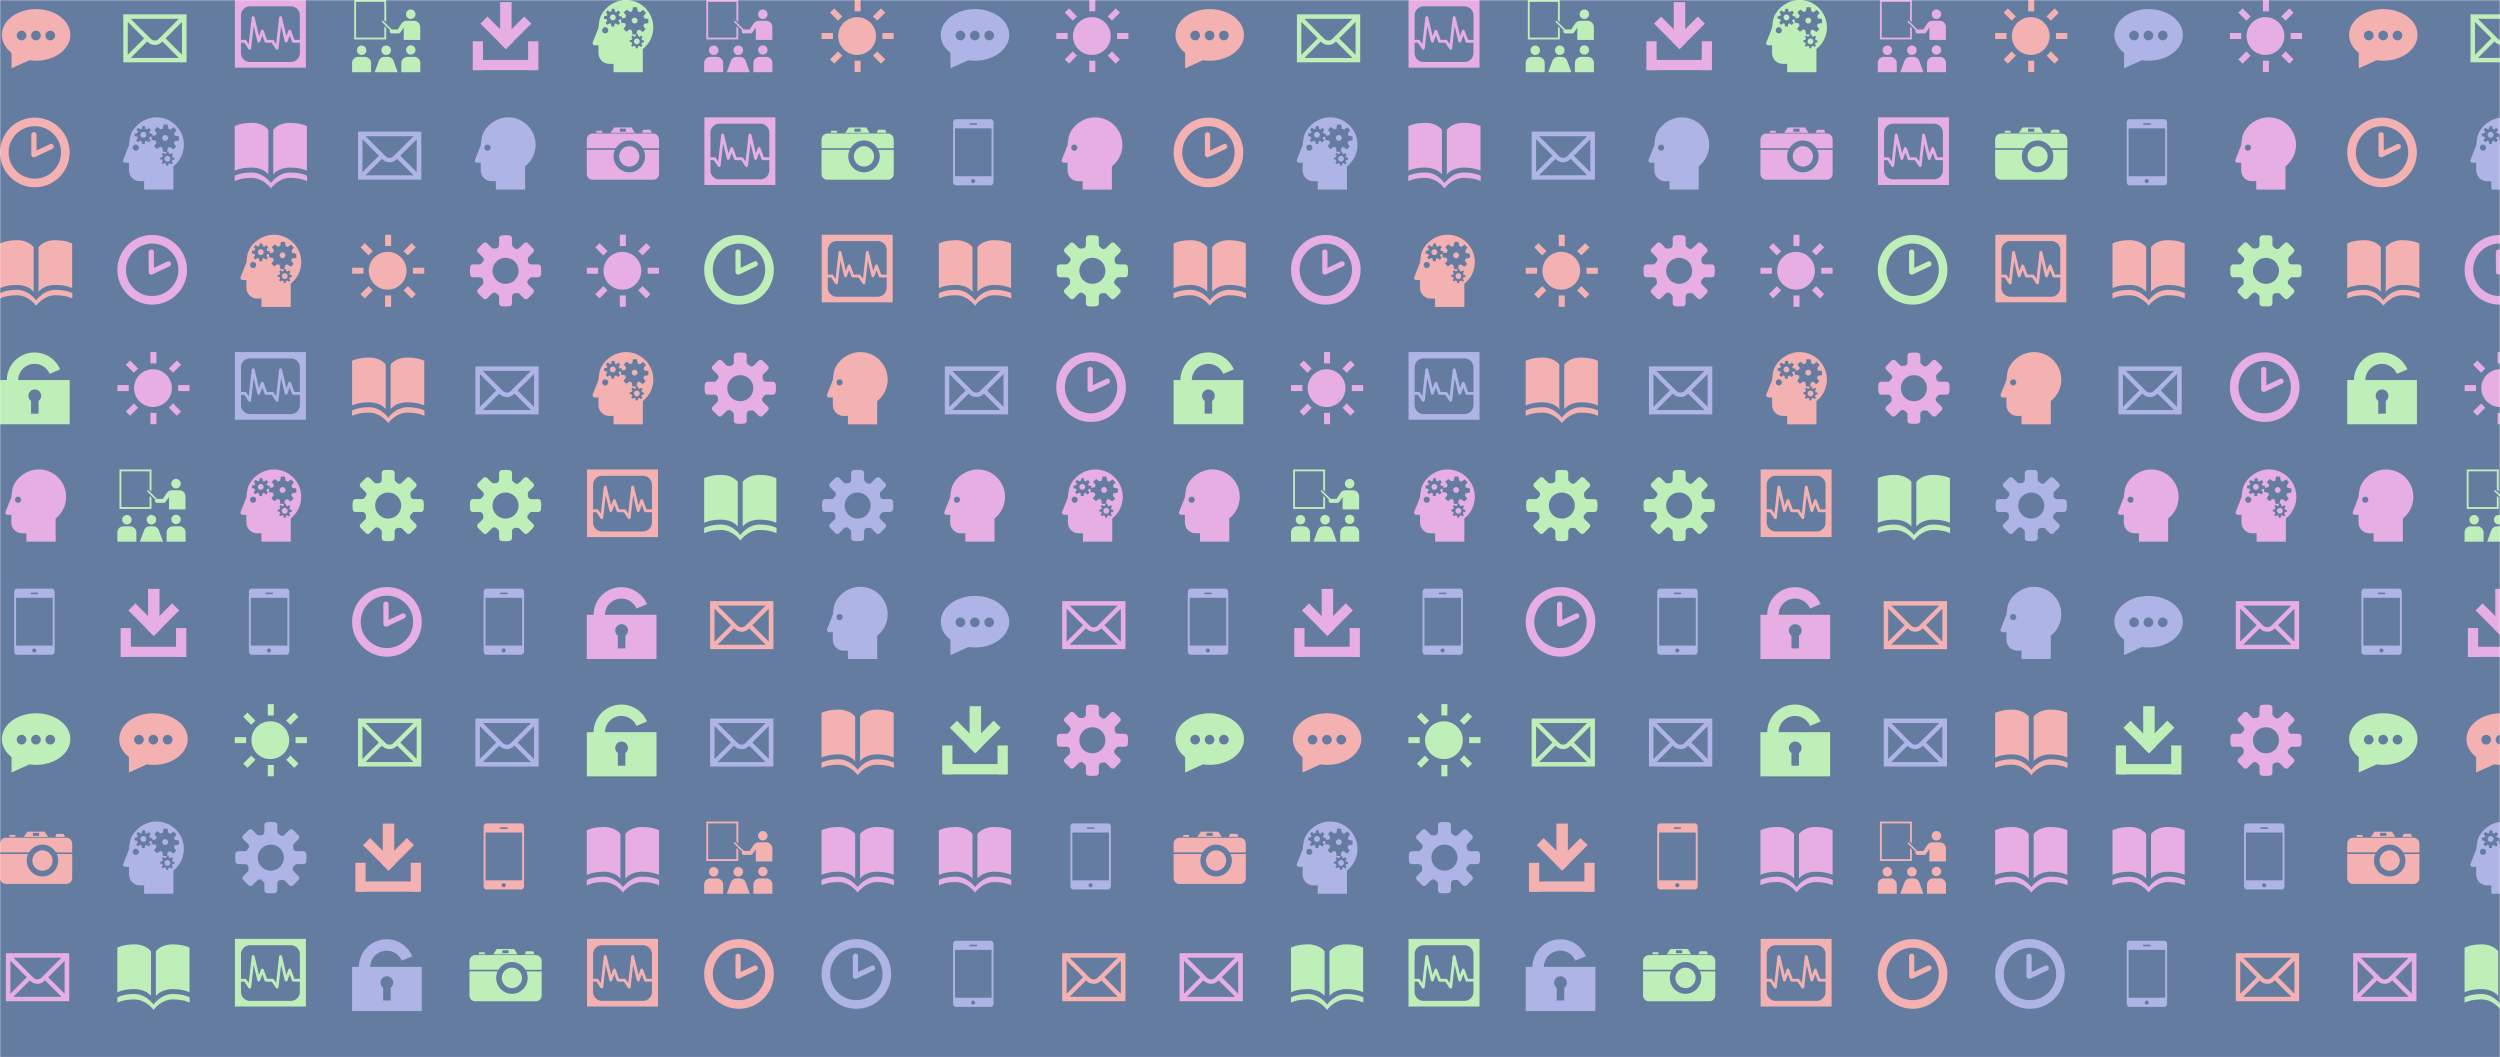 <svg xmlns="http://www.w3.org/2000/svg" version="1.1" xmlns:xlink="http://www.w3.org/1999/xlink" xmlns:svgjs="http://svgjs.com/svgjs" width="1440" height="609" preserveAspectRatio="none" viewBox="0 0 1440 609">
    <g mask="url(&quot;#SvgjsMask2354&quot;)" fill="none">
        <rect width="1440" height="609" x="0" y="0" fill="rgba(101, 124, 161, 1)"></rect>
        <use xlink:href="#SvgjsG2369" transform="translate(0, 0)" fill="rgba(244, 177, 177, 1)"></use>
        <use xlink:href="#SvgjsG2369" transform="translate(676, 0)" fill="rgba(190, 239, 185, 1)"></use>
        <use xlink:href="#SvgjsG2369" transform="translate(1352, 0)" fill="rgba(190, 239, 185, 1)"></use>
    </g>
    <defs>
        <mask id="SvgjsMask2354">
            <rect width="1440" height="609" fill="#ffffff"></rect>
        </mask>
        <g id="SvgjsG2366">
            <path d="M6.498 9.304L12.139 3.663l1.565 1.566-5.641 5.641z"></path>
            <path d="M6.8 0.457h2.541v8.028H6.8z"></path>
            <path d="M8.072 10.876L2.429 5.238l1.563-1.566L9.636 9.313zM1.2 13.277h13.733v2.266H1.2z"></path>
            <path d="M0.733 9.143h2.267v6.4h-2.267z m12.267 0h2.267v6.4h-2.267z"></path>
        </g>
        <g id="SvgjsG2356">
            <path d="M7.713 15.485C3.459 15.485 0 12.025 0 7.768 0 3.513 3.459 0.051 7.713 0.051S15.432 3.513 15.432 7.768c0 4.257-3.465 7.716-7.719 7.717z m0-1.91c3.201 0 5.81-2.604 5.81-5.809 0-3.199-2.61-5.807-5.81-5.807-3.202 0-5.804 2.609-5.804 5.807-0.001 3.206 2.602 5.809 5.804 5.809z"></path>
            <path d="M7.753 8.787a0.574 0.574 0 0 1-0.554-0.042 0.578 0.578 0 0 1-0.259-0.399L6.931 3.862a0.58 0.58 0 0 1 1.162 0v3.478l2.975-1.4a0.578 0.578 0 0 1 0.773 0.275c0.138 0.292 0.011 0.637-0.276 0.774l-3.81 1.798z"></path>
        </g>
        <g id="SvgjsG2364">
            <path d="M2.524 8.637H0.014V7.308h2.51v1.329zM3.656 4.576L1.884 2.804l0.935-0.935 1.772 1.772-0.935 0.935z m0 6.817l0.935 0.935-1.772 1.773-0.934-0.936 1.771-1.772z m4.997-8.884h-1.33V-0.002h1.33v2.511z m-1.33 10.952h1.33v2.51h-1.33v-2.509zM12.344 4.576l-0.96-0.935 1.796-1.772 0.935 0.935-1.772 1.772z m0 6.792l1.771 1.797-0.935 0.936-1.771-1.774 0.936-0.96z m3.643-4.06v1.329h-2.51V7.308h2.509z"></path>
            <path d="M3.702 7.984a4.184 4.184 0 1 0 8.368 0 4.184 4.184 0 1 0-8.368 0"></path>
        </g>
        <g id="SvgjsG2368">
            <path d="M15.233 9.431c0.295 0 0.569-0.239 0.61-0.532 0 0 0.056-0.411 0.056-0.899s-0.056-0.899-0.056-0.899c-0.041-0.292-0.315-0.531-0.61-0.53h-1.524c-0.295 0-0.602-0.188-0.681-0.418s-0.188-0.967 0.021-1.176l1.078-1.077c0.209-0.209 0.225-0.565 0.036-0.792l-1.268-1.268c-0.227-0.189-0.583-0.173-0.792 0.036l-1.078 1.077c-0.208 0.209-0.556 0.293-0.772 0.187s-0.822-0.552-0.821-0.847V0.767c0-0.295-0.239-0.569-0.531-0.61 0 0-0.411-0.057-0.9-0.056s-0.899 0.057-0.899 0.056c-0.293 0.04-0.532 0.315-0.532 0.61v1.524c0 0.295-0.188 0.601-0.418 0.681s-0.967 0.188-1.176-0.021l-1.078-1.078C3.689 1.665 3.333 1.649 3.107 1.837l-1.268 1.268c-0.189 0.227-0.173 0.583 0.036 0.792l1.077 1.078c0.209 0.209 0.293 0.556 0.187 0.772s-0.552 0.822-0.847 0.822H0.767c-0.295 0-0.569 0.239-0.61 0.531 0 0-0.057 0.411-0.056 0.899s0.057 0.899 0.056 0.9c0.04 0.293 0.315 0.532 0.61 0.532h1.525c0.295 0 0.601 0.188 0.681 0.417 0.079 0.23 0.188 0.967-0.02 1.176l-1.078 1.077C1.667 12.311 1.651 12.667 1.84 12.893l1.267 1.268c0.227 0.189 0.583 0.173 0.792-0.036l1.077-1.077c0.209-0.208 0.556-0.292 0.772-0.187s0.821 0.553 0.822 0.848v1.524c0 0.295 0.239 0.569 0.532 0.61 0 0 0.411 0.057 0.899 0.057s0.899-0.056 0.899-0.057c0.293-0.04 0.531-0.315 0.532-0.609v-1.524c0-0.295 0.188-0.602 0.418-0.681 0.23-0.079 0.967-0.188 1.176 0.021l1.077 1.077c0.209 0.209 0.565 0.225 0.792 0.036l1.268-1.267c0.189-0.227 0.173-0.583-0.036-0.792l-1.078-1.077c-0.209-0.209-0.293-0.557-0.186-0.773 0.106-0.216 0.552-0.822 0.847-0.822h1.525zM8 10.892c-1.597 0-2.891-1.294-2.891-2.892 0-1.596 1.295-2.891 2.891-2.891S10.892 6.404 10.892 8 9.597 10.892 8 10.892z"></path>
        </g>
        <g id="SvgjsG2355">
            <path d="M8 2.022C3.815 2.022 0.422 4.579 0.422 7.733c0 1.544 0.814 2.944 2.135 3.972l0.003 3.427 3.961-1.798c0.479 0.071 0.973 0.11 1.48 0.11 4.185 0 7.578-2.557 7.578-5.711 0-3.154-3.392-5.711-7.577-5.711zM4.81 8.933a1.067 1.067 0 1 1 0-2.133 1.067 1.067 0 0 1 0 2.133z m3.186 0a1.067 1.067 0 1 1 0-2.133 1.067 1.067 0 0 1 0 2.133z m3.143 0c-0.589 0-1.067-0.478-1.067-1.066s0.477-1.067 1.067-1.067 1.067 0.478 1.067 1.067a1.067 1.067 0 0 1-1.067 1.066z"></path>
        </g>
        <g id="SvgjsG2360">
            <path d="M11.675 13.031H3.563V2.436h8.112v10.595z m-4.054 1.54a0.457 0.457 0 1 1 0-0.912 0.457 0.457 0 0 1 0 0.912zM6.921 1.287h1.395c0.196 0 0.196 0.356 0 0.356h-1.397c-0.199 0-0.199-0.356 0-0.356zM11.495 0.409H3.744C3.413 0.409 3.143 0.761 3.143 1.191V14.276c0 0.427 0.267 0.779 0.601 0.778h7.751c0.332 0 0.604-0.35 0.605-0.778V1.191c0-0.432-0.272-0.782-0.605-0.782z" fill-rule="evenodd"></path>
        </g>
        <g id="SvgjsG2358">
            <path d="M0 6.205v9.789h15.439V6.205H0z m8.544 4.62V13.641h-1.669V10.824c-0.349-0.257-0.576-0.669-0.576-1.136 0-0.779 0.632-1.411 1.412-1.41s1.411 0.632 1.411 1.41c0 0.467-0.227 0.879-0.576 1.136l-0.002 0.001z"></path>
            <path d="M5.254 0.572c-3.126 1.327-4.589 4.949-3.262 8.075l2.342-0.995L13.328 3.834C12.001 0.709 8.379-0.754 5.254 0.572z m-0.938 7.088c-0.782-1.844 0.081-3.98 1.925-4.762s3.98 0.08 4.762 1.924L4.317 7.66l-0.001 0z"></path>
        </g>
        <g id="SvgjsG2362">
            <path d="M1.316 13.81h14.019V3.175H1.316v10.635z m12.302-9.643L9.143 8.635c-0.457 0.459-1.269 0.448-1.735-0.018l-4.444-4.45h10.648z m-11.31 0.693l3.626 3.638-3.637 3.644 0.007-7.278z m0.654 7.97l3.641-3.635 0.156 0.149c0.86 0.818 2.228 0.818 3.049 0l0.156-0.156 3.663 3.644h-10.667z m11.353-0.693L10.677 8.501 14.311 4.862V12.142z" fill-rule="evenodd"></path>
        </g>
        <g id="SvgjsG2367">
            <path d="M0.045 14.984h15.726V0H0.045v14.984zM1.389 3.404c0-1.105 0.893-2 2.004-2h9.04a2 2 0 0 1 2.002 2V8.838H13.221l-0.751-2.043a0.317 0.317 0 0 0-0.596 0.004c-0.045 0.125-0.212 0.602-0.42 1.194-0.32-1.336-0.993-4.158-0.993-4.158a0.315 0.315 0 0 0-0.326-0.243c-0.155 0.008-0.28 0.126-0.298 0.28s-0.515 4.598-0.664 5.913c-0.269-0.404-0.536-0.808-0.536-0.809a0.318 0.318 0 0 0-0.264-0.139h-1.221a1168.611 1168.611 0 0 0-0.749-2.043 0.32 0.32 0 0 0-0.301-0.206 0.312 0.312 0 0 0-0.294 0.21l-0.424 1.194c-0.319-1.335-0.992-4.158-0.992-4.157a0.317 0.317 0 0 0-0.624 0.037c0-0.001-0.515 4.596-0.664 5.912L2.567 8.977a0.316 0.316 0 0 0-0.263-0.139H1.389V3.404z m11.043 10.332H3.392a2 2 0 0 1-2.003-2.005v-2.261h0.741c0.156 0.233 0.924 1.389 0.924 1.39a0.318 0.318 0 0 0 0.58-0.14c0.016-0.133 0.341-3.034 0.56-4.975 0.366 1.541 0.821 3.439 0.821 3.439 0.031 0.137 0.15 0.236 0.29 0.243 0.142 0.008 0.269-0.079 0.316-0.211 0 0 0.257-0.731 0.487-1.377 0.243 0.661 0.526 1.423 0.526 1.423a0.312 0.312 0 0 0 0.295 0.208h1.271c0.156 0.232 0.925 1.389 0.925 1.389a0.316 0.316 0 0 0 0.337 0.132c0.131-0.03 0.227-0.14 0.241-0.272s0.342-3.034 0.561-4.976c0.366 1.543 0.819 3.44 0.82 3.44 0.032 0.137 0.15 0.236 0.29 0.243 0.142 0.008 0.269-0.079 0.315-0.211 0 0 0.26-0.731 0.488-1.377 0.242 0.661 0.523 1.423 0.523 1.423a0.315 0.315 0 0 0 0.296 0.208h1.436v2.261a2.001 2.001 0 0 1-2 2.003z" fill-rule="evenodd"></path>
        </g>
        <g id="SvgjsG2361">
            <path d="M9.412 5.113c1.273 0 2.378 0.701 2.988 1.734l3.596 0.004v-1.949c0-0.725-0.584-1.314-1.299-1.314H1.295C0.578 3.588 0 4.176 0 4.902l0.004 1.932 6.418 0.005c0.614-1.029 1.715-1.725 2.99-1.725M3.361 2.97h-1.192l-0.138 0.434h1.429l-0.099-0.434zM14.11 2.738h-1.587L12.242 3.408H14.368l-0.258-0.67zM8.662 3.177h-1.366V2.508h1.366v0.669zM9.914 2.24h-3.857l-0.795 1.176h5.38L9.914 2.24z m2.672 4.955c0.199 0.443 0.316 0.93 0.316 1.449 0 1.949-1.563 3.531-3.49 3.531-1.93 0-3.493-1.582-3.493-3.531 0-0.519 0.116-1.006 0.316-1.451H0V12.514c0 0.721 0.577 1.309 1.295 1.309h13.401c0.716 0 1.299-0.588 1.3-1.309L16 7.195H12.586z"></path>
            <path d="M11.315 7.484a1.717 1.717 0 0 0-0.199-0.278c-0.408-0.496-1.018-0.822-1.704-0.823-0.69 0-1.299 0.324-1.707 0.818-0.075 0.09-0.144 0.182-0.203 0.283-0.205 0.34-0.33 0.734-0.329 1.16 0 1.246 1.002 2.258 2.237 2.258 1.23 0 2.232-1.013 2.232-2.259 0-0.427-0.122-0.819-0.329-1.16"></path>
        </g>
        <g id="SvgjsG2357">
            <path d="M7.45 12.652S6.4 11.121 3.725 11.121C1.274 11.121 0 11.833 0 11.833V1.937s1.274-0.712 3.725-0.729C6.4 1.19 7.45 2.756 7.45 2.756V12.652z m1.087 0s1.05-1.531 3.725-1.531c2.451 0 3.725 0.712 3.725 0.713V1.937s-1.274-0.712-3.725-0.729c-2.675-0.017-3.725 1.548-3.725 1.548v9.896z"></path>
            <path d="M8.012 15.733S6.4 13.411 3.725 13.411c-2.451 0-3.725 0.712-3.725 0.712v-1.186s1.274-0.712 3.725-0.729c2.675-0.018 4.287 2.34 4.287 2.34V15.733z m0 0s1.612-2.323 4.287-2.323c2.451 0 3.725 0.712 3.725 0.712v-1.185s-1.274-0.712-3.725-0.729c-2.675-0.019-4.287 2.339-4.287 2.339v1.185z"></path>
        </g>
        <g id="SvgjsG2365">
            <path d="M2.115 12.192a1.05 1.05 0 1 1 0-2.1 1.05 1.05 0 0 1 0 2.1zM0 16V13.942c0-0.742 0.61-1.344 1.352-1.344h1.45c0.743 0 1.406 0.603 1.406 1.345V16H0z m13-3.897a1.051 1.051 0 0 0 1.05-1.05 1.05 1.05 0 0 0-2.099 0 1.05 1.05 0 0 0 1.051 1.049zM15.114 16V13.942c0-0.742-0.61-1.344-1.353-1.344h-1.448c-0.744 0-1.406 0.603-1.407 1.345V16h4.208z"></path>
            <path d="M6.494 11.133a1.062 1.053 0 1 0 2.124 0 1.062 1.053 0 1 0-2.124 0"></path>
            <path d="M4.998 16l0.836-2.277c0.335-1.163 1.31-1.128 1.309-1.127h0.828s0.974-0.036 1.309 1.127L10.116 16h-5.118z m2.558-7.25v-2.491l-0.414-0.414v2.49H0.885V0.414h6.257V4.483l0.414 0.414V0H0.474v8.75h7.082z m5.44-4.548a1.049 1.049 0 0 1-1.048-1.048c0-0.579 0.47-1.049 1.048-1.049a1.047 1.047 0 0 1 1.047 1.048 1.046 1.046 0 0 1-1.048 1.048z"></path>
            <path d="M8.329 6.958a0.441 0.441 0 0 0 0.442 0.442h1.454c0.165 0 0.382-0.066 0.474-0.205 0.314-0.464 0.643-0.953 0.741-1.1v2.749h3.661V6.025c0-0.737-0.576-1.401-1.256-1.4 0.002 0.346 0 0.118 0-0.015H12.082a1.343 1.343 0 0 0-1.119 0.599l-0.871 1.313-1.32-0.001L6.907 4.656a0.179 0.179 0 0 0-0.254 0 0.18 0.18 0 0 0 0 0.254l1.774 1.775c-0.038 0.063-0.098 0.192-0.097 0.273z"></path>
        </g>
        <g id="SvgjsG2363">
            <path d="M10.596 3.917a0.64 0.64 0 0 0-0.639 0.641c0 0.354 0.287 0.64 0.639 0.64a0.639 0.639 0 0 0 0.639-0.64 0.639 0.639 0 0 0-0.639-0.641z m-0.151 5.25a0.642 0.642 0 0 0 0.643 0.641c0.352 0 0.638-0.286 0.637-0.64a0.639 0.639 0 0 0-0.637-0.641 0.641 0.641 0 0 0-0.642 0.641z m-4.678-5.945a0.641 0.641 0 0 0 0 1.282 0.64 0.64 0 0 0 0.642-0.64 0.641 0.641 0 0 0-0.642-0.642z"></path>
            <path d="M8.659 0C5.904 0 3.363 2.068 2.835 4.347c-0.119 0.507-0.25 1.83-0.25 1.829L1.316 9.37A0.488 0.488 0 0 0 1.28 9.561a0.491 0.491 0 0 0 0.491 0.489h0.814v1.697c0 1.323 1.072 2.395 2.394 2.395h0.951V16H12.408V10.847c1.413-1.111 2.32-2.838 2.32-4.775C14.728 2.718 12.01 0 8.659 0z m-4.583 7.387c-0.372 0-0.675-0.304-0.675-0.679a0.677 0.677 0 0 1 0.675-0.677c0.375 0 0.68 0.303 0.68 0.677a0.68 0.68 0 0 1-0.68 0.679z m8.959-0.918l-0.631 0.632-0.77-0.543c-0.148 0.077-0.304 0.139-0.467 0.18l-0.142 0.838h0.294l0.079 0.448c0.031 0.008 0.062 0.013 0.092 0.024 0.079 0.029 0.152 0.067 0.22 0.11l0.355-0.25 0.292 0.291-0.262 0.371c0.056 0.1 0.101 0.206 0.125 0.318l0.429 0.074v0.412l-0.446 0.076c-0.009 0.032-0.013 0.063-0.024 0.094a1.147 1.147 0 0 1-0.112 0.223l0.251 0.353-0.292 0.291-0.369-0.262a1.149 1.149 0 0 1-0.318 0.126l-0.075 0.429H10.851l-0.074-0.448c-0.032-0.009-0.064-0.013-0.096-0.025a1.174 1.174 0 0 1-0.221-0.11l-0.356 0.252L9.815 10.08l0.262-0.37a1.151 1.151 0 0 1-0.125-0.319l-0.431-0.074v-0.411l0.45-0.077c0.008-0.032 0.013-0.063 0.025-0.094 0.029-0.079 0.066-0.152 0.109-0.22l-0.251-0.356 0.291-0.291 0.371 0.262a1.174 1.174 0 0 1 0.317-0.125l0.064-0.372h-0.776L9.96 6.704c-0.035-0.011-0.07-0.02-0.104-0.034a2.221 2.221 0 0 1-0.352-0.168l-0.744 0.524-0.63-0.632 0.542-0.767a2.184 2.184 0 0 1-0.181-0.469l-0.894-0.154V4.27l-0.449 0.078c-0.007 0.022-0.009 0.044-0.017 0.065a1.402 1.402 0 0 1-0.109 0.223l0.345 0.489-0.416 0.414-0.506-0.357a1.438 1.438 0 0 1-0.294 0.116l-0.102 0.586-0.584 0-0.106-0.611c-0.02-0.007-0.042-0.009-0.062-0.017a1.43 1.43 0 0 1-0.226-0.11l-0.49 0.345-0.414-0.415 0.359-0.508a1.485 1.485 0 0 1-0.112-0.291L3.824 4.176V3.589l0.608-0.105c0.007-0.022 0.012-0.043 0.02-0.063 0.029-0.08 0.068-0.154 0.109-0.225l-0.345-0.488 0.413-0.415 0.508 0.358a1.439 1.439 0 0 1 0.295-0.117l0.102-0.586h0.584L6.224 2.56c0.021 0.007 0.043 0.008 0.063 0.016 0.08 0.03 0.154 0.069 0.225 0.11l0.489-0.344 0.415 0.414-0.359 0.507a1.397 1.397 0 0 1 0.115 0.293l0.586 0.101v0.427l0.768-0.132c0.011-0.035 0.02-0.07 0.033-0.105 0.046-0.126 0.104-0.243 0.17-0.355l-0.528-0.74 0.634-0.633 0.77 0.544a2.192 2.192 0 0 1 0.468-0.181l0.151-0.894h0.894l0.162 0.928c0.035 0.01 0.069 0.02 0.104 0.033 0.124 0.046 0.241 0.104 0.352 0.168l0.743-0.523 0.629 0.631-0.542 0.77c0.077 0.148 0.138 0.304 0.18 0.466l0.895 0.154v0.894l-0.929 0.16c-0.011 0.035-0.02 0.07-0.032 0.104-0.046 0.125-0.104 0.242-0.17 0.353l0.525 0.743z"></path>
        </g>
        <g id="SvgjsG2359">
            <path d="M8.579 0C5.824 0 3.283 2.068 2.755 4.347c-0.119 0.507-0.25 1.83-0.25 1.829L1.236 9.37A0.488 0.488 0 0 0 1.2 9.561a0.491 0.491 0 0 0 0.491 0.489h0.814v1.697c0 1.323 1.072 2.395 2.394 2.396h0.951V16h6.478V10.847c1.413-1.111 2.32-2.838 2.32-4.775C14.648 2.718 11.93 0 8.579 0z m-4.583 7.387c-0.372 0-0.675-0.304-0.675-0.679a0.677 0.677 0 0 1 0.675-0.677c0.375 0 0.68 0.303 0.68 0.677a0.68 0.68 0 0 1-0.68 0.679z"></path>
        </g>
        <g id="SvgjsG2369">
            <use xlink:href="#SvgjsG2355" transform="translate(0, 0) scale(2.6)" fill="rgba(244, 177, 177, 1)"></use>
            <use xlink:href="#SvgjsG2356" transform="translate(0, 67.6) scale(2.6)" fill="rgba(244, 177, 177, 1)"></use>
            <use xlink:href="#SvgjsG2357" transform="translate(0, 135.2) scale(2.6)" fill="rgba(244, 177, 177, 1)"></use>
            <use xlink:href="#SvgjsG2358" transform="translate(0, 202.8) scale(2.6)" fill="rgba(190, 239, 185, 1)"></use>
            <use xlink:href="#SvgjsG2359" transform="translate(0, 270.4) scale(2.6)" fill="rgba(230, 174, 226, 1)"></use>
            <use xlink:href="#SvgjsG2360" transform="translate(0, 338) scale(2.6)" fill="rgba(174, 180, 230, 1)"></use>
            <use xlink:href="#SvgjsG2355" transform="translate(0, 405.6) scale(2.6)" fill="rgba(190, 239, 185, 1)"></use>
            <use xlink:href="#SvgjsG2361" transform="translate(0, 473.2) scale(2.6)" fill="rgba(244, 177, 177, 1)"></use>
            <use xlink:href="#SvgjsG2362" transform="translate(0, 540.8) scale(2.6)" fill="rgba(230, 174, 226, 1)"></use>
            <use xlink:href="#SvgjsG2362" transform="translate(67.6, 0) scale(2.6)" fill="rgba(190, 239, 185, 1)"></use>
            <use xlink:href="#SvgjsG2363" transform="translate(67.6, 67.6) scale(2.6)" fill="rgba(174, 180, 230, 1)"></use>
            <use xlink:href="#SvgjsG2356" transform="translate(67.6, 135.2) scale(2.6)" fill="rgba(230, 174, 226, 1)"></use>
            <use xlink:href="#SvgjsG2364" transform="translate(67.6, 202.8) scale(2.6)" fill="rgba(230, 174, 226, 1)"></use>
            <use xlink:href="#SvgjsG2365" transform="translate(67.6, 270.4) scale(2.6)" fill="rgba(190, 239, 185, 1)"></use>
            <use xlink:href="#SvgjsG2366" transform="translate(67.6, 338) scale(2.6)" fill="rgba(230, 174, 226, 1)"></use>
            <use xlink:href="#SvgjsG2355" transform="translate(67.6, 405.6) scale(2.6)" fill="rgba(244, 177, 177, 1)"></use>
            <use xlink:href="#SvgjsG2363" transform="translate(67.6, 473.2) scale(2.6)" fill="rgba(174, 180, 230, 1)"></use>
            <use xlink:href="#SvgjsG2357" transform="translate(67.6, 540.8) scale(2.6)" fill="rgba(190, 239, 185, 1)"></use>
            <use xlink:href="#SvgjsG2367" transform="translate(135.2, 0) scale(2.6)" fill="rgba(230, 174, 226, 1)"></use>
            <use xlink:href="#SvgjsG2357" transform="translate(135.2, 67.6) scale(2.6)" fill="rgba(230, 174, 226, 1)"></use>
            <use xlink:href="#SvgjsG2363" transform="translate(135.2, 135.2) scale(2.6)" fill="rgba(244, 177, 177, 1)"></use>
            <use xlink:href="#SvgjsG2367" transform="translate(135.2, 202.8) scale(2.6)" fill="rgba(174, 180, 230, 1)"></use>
            <use xlink:href="#SvgjsG2363" transform="translate(135.2, 270.4) scale(2.6)" fill="rgba(230, 174, 226, 1)"></use>
            <use xlink:href="#SvgjsG2360" transform="translate(135.2, 338) scale(2.6)" fill="rgba(174, 180, 230, 1)"></use>
            <use xlink:href="#SvgjsG2364" transform="translate(135.2, 405.6) scale(2.6)" fill="rgba(190, 239, 185, 1)"></use>
            <use xlink:href="#SvgjsG2368" transform="translate(135.2, 473.2) scale(2.6)" fill="rgba(174, 180, 230, 1)"></use>
            <use xlink:href="#SvgjsG2367" transform="translate(135.2, 540.8) scale(2.6)" fill="rgba(190, 239, 185, 1)"></use>
            <use xlink:href="#SvgjsG2365" transform="translate(202.8, 0) scale(2.6)" fill="rgba(190, 239, 185, 1)"></use>
            <use xlink:href="#SvgjsG2362" transform="translate(202.8, 67.6) scale(2.6)" fill="rgba(174, 180, 230, 1)"></use>
            <use xlink:href="#SvgjsG2364" transform="translate(202.8, 135.2) scale(2.6)" fill="rgba(244, 177, 177, 1)"></use>
            <use xlink:href="#SvgjsG2357" transform="translate(202.8, 202.8) scale(2.6)" fill="rgba(244, 177, 177, 1)"></use>
            <use xlink:href="#SvgjsG2368" transform="translate(202.8, 270.4) scale(2.6)" fill="rgba(190, 239, 185, 1)"></use>
            <use xlink:href="#SvgjsG2356" transform="translate(202.8, 338) scale(2.6)" fill="rgba(230, 174, 226, 1)"></use>
            <use xlink:href="#SvgjsG2362" transform="translate(202.8, 405.6) scale(2.6)" fill="rgba(190, 239, 185, 1)"></use>
            <use xlink:href="#SvgjsG2366" transform="translate(202.8, 473.2) scale(2.6)" fill="rgba(244, 177, 177, 1)"></use>
            <use xlink:href="#SvgjsG2358" transform="translate(202.8, 540.8) scale(2.6)" fill="rgba(174, 180, 230, 1)"></use>
            <use xlink:href="#SvgjsG2366" transform="translate(270.4, 0) scale(2.6)" fill="rgba(230, 174, 226, 1)"></use>
            <use xlink:href="#SvgjsG2359" transform="translate(270.4, 67.6) scale(2.6)" fill="rgba(174, 180, 230, 1)"></use>
            <use xlink:href="#SvgjsG2368" transform="translate(270.4, 135.2) scale(2.6)" fill="rgba(230, 174, 226, 1)"></use>
            <use xlink:href="#SvgjsG2362" transform="translate(270.4, 202.8) scale(2.6)" fill="rgba(174, 180, 230, 1)"></use>
            <use xlink:href="#SvgjsG2368" transform="translate(270.4, 270.4) scale(2.6)" fill="rgba(190, 239, 185, 1)"></use>
            <use xlink:href="#SvgjsG2360" transform="translate(270.4, 338) scale(2.6)" fill="rgba(174, 180, 230, 1)"></use>
            <use xlink:href="#SvgjsG2362" transform="translate(270.4, 405.6) scale(2.6)" fill="rgba(174, 180, 230, 1)"></use>
            <use xlink:href="#SvgjsG2360" transform="translate(270.4, 473.2) scale(2.6)" fill="rgba(244, 177, 177, 1)"></use>
            <use xlink:href="#SvgjsG2361" transform="translate(270.4, 540.8) scale(2.6)" fill="rgba(190, 239, 185, 1)"></use>
            <use xlink:href="#SvgjsG2363" transform="translate(338, 0) scale(2.6)" fill="rgba(190, 239, 185, 1)"></use>
            <use xlink:href="#SvgjsG2361" transform="translate(338, 67.6) scale(2.6)" fill="rgba(230, 174, 226, 1)"></use>
            <use xlink:href="#SvgjsG2364" transform="translate(338, 135.2) scale(2.6)" fill="rgba(230, 174, 226, 1)"></use>
            <use xlink:href="#SvgjsG2363" transform="translate(338, 202.8) scale(2.6)" fill="rgba(244, 177, 177, 1)"></use>
            <use xlink:href="#SvgjsG2367" transform="translate(338, 270.4) scale(2.6)" fill="rgba(244, 177, 177, 1)"></use>
            <use xlink:href="#SvgjsG2358" transform="translate(338, 338) scale(2.6)" fill="rgba(230, 174, 226, 1)"></use>
            <use xlink:href="#SvgjsG2358" transform="translate(338, 405.6) scale(2.6)" fill="rgba(190, 239, 185, 1)"></use>
            <use xlink:href="#SvgjsG2357" transform="translate(338, 473.2) scale(2.6)" fill="rgba(230, 174, 226, 1)"></use>
            <use xlink:href="#SvgjsG2367" transform="translate(338, 540.8) scale(2.6)" fill="rgba(244, 177, 177, 1)"></use>
            <use xlink:href="#SvgjsG2365" transform="translate(405.6, 0) scale(2.6)" fill="rgba(230, 174, 226, 1)"></use>
            <use xlink:href="#SvgjsG2367" transform="translate(405.6, 67.6) scale(2.6)" fill="rgba(230, 174, 226, 1)"></use>
            <use xlink:href="#SvgjsG2356" transform="translate(405.6, 135.2) scale(2.6)" fill="rgba(190, 239, 185, 1)"></use>
            <use xlink:href="#SvgjsG2368" transform="translate(405.6, 202.8) scale(2.6)" fill="rgba(230, 174, 226, 1)"></use>
            <use xlink:href="#SvgjsG2357" transform="translate(405.6, 270.4) scale(2.6)" fill="rgba(190, 239, 185, 1)"></use>
            <use xlink:href="#SvgjsG2362" transform="translate(405.6, 338) scale(2.6)" fill="rgba(244, 177, 177, 1)"></use>
            <use xlink:href="#SvgjsG2362" transform="translate(405.6, 405.6) scale(2.6)" fill="rgba(174, 180, 230, 1)"></use>
            <use xlink:href="#SvgjsG2365" transform="translate(405.6, 473.2) scale(2.6)" fill="rgba(244, 177, 177, 1)"></use>
            <use xlink:href="#SvgjsG2356" transform="translate(405.6, 540.8) scale(2.6)" fill="rgba(244, 177, 177, 1)"></use>
            <use xlink:href="#SvgjsG2364" transform="translate(473.2, 0) scale(2.6)" fill="rgba(244, 177, 177, 1)"></use>
            <use xlink:href="#SvgjsG2361" transform="translate(473.2, 67.6) scale(2.6)" fill="rgba(190, 239, 185, 1)"></use>
            <use xlink:href="#SvgjsG2367" transform="translate(473.2, 135.2) scale(2.6)" fill="rgba(244, 177, 177, 1)"></use>
            <use xlink:href="#SvgjsG2359" transform="translate(473.2, 202.8) scale(2.6)" fill="rgba(244, 177, 177, 1)"></use>
            <use xlink:href="#SvgjsG2368" transform="translate(473.2, 270.4) scale(2.6)" fill="rgba(174, 180, 230, 1)"></use>
            <use xlink:href="#SvgjsG2359" transform="translate(473.2, 338) scale(2.6)" fill="rgba(174, 180, 230, 1)"></use>
            <use xlink:href="#SvgjsG2357" transform="translate(473.2, 405.6) scale(2.6)" fill="rgba(244, 177, 177, 1)"></use>
            <use xlink:href="#SvgjsG2357" transform="translate(473.2, 473.2) scale(2.6)" fill="rgba(230, 174, 226, 1)"></use>
            <use xlink:href="#SvgjsG2356" transform="translate(473.2, 540.8) scale(2.6)" fill="rgba(174, 180, 230, 1)"></use>
            <use xlink:href="#SvgjsG2355" transform="translate(540.8, 0) scale(2.6)" fill="rgba(174, 180, 230, 1)"></use>
            <use xlink:href="#SvgjsG2360" transform="translate(540.8, 67.6) scale(2.6)" fill="rgba(174, 180, 230, 1)"></use>
            <use xlink:href="#SvgjsG2357" transform="translate(540.8, 135.2) scale(2.6)" fill="rgba(244, 177, 177, 1)"></use>
            <use xlink:href="#SvgjsG2362" transform="translate(540.8, 202.8) scale(2.6)" fill="rgba(174, 180, 230, 1)"></use>
            <use xlink:href="#SvgjsG2359" transform="translate(540.8, 270.4) scale(2.6)" fill="rgba(230, 174, 226, 1)"></use>
            <use xlink:href="#SvgjsG2355" transform="translate(540.8, 338) scale(2.6)" fill="rgba(174, 180, 230, 1)"></use>
            <use xlink:href="#SvgjsG2366" transform="translate(540.8, 405.6) scale(2.6)" fill="rgba(190, 239, 185, 1)"></use>
            <use xlink:href="#SvgjsG2357" transform="translate(540.8, 473.2) scale(2.6)" fill="rgba(230, 174, 226, 1)"></use>
            <use xlink:href="#SvgjsG2360" transform="translate(540.8, 540.8) scale(2.6)" fill="rgba(174, 180, 230, 1)"></use>
            <use xlink:href="#SvgjsG2364" transform="translate(608.4, 0) scale(2.6)" fill="rgba(230, 174, 226, 1)"></use>
            <use xlink:href="#SvgjsG2359" transform="translate(608.4, 67.6) scale(2.6)" fill="rgba(230, 174, 226, 1)"></use>
            <use xlink:href="#SvgjsG2368" transform="translate(608.4, 135.2) scale(2.6)" fill="rgba(190, 239, 185, 1)"></use>
            <use xlink:href="#SvgjsG2356" transform="translate(608.4, 202.8) scale(2.6)" fill="rgba(230, 174, 226, 1)"></use>
            <use xlink:href="#SvgjsG2363" transform="translate(608.4, 270.4) scale(2.6)" fill="rgba(230, 174, 226, 1)"></use>
            <use xlink:href="#SvgjsG2362" transform="translate(608.4, 338) scale(2.6)" fill="rgba(230, 174, 226, 1)"></use>
            <use xlink:href="#SvgjsG2368" transform="translate(608.4, 405.6) scale(2.6)" fill="rgba(230, 174, 226, 1)"></use>
            <use xlink:href="#SvgjsG2360" transform="translate(608.4, 473.2) scale(2.6)" fill="rgba(174, 180, 230, 1)"></use>
            <use xlink:href="#SvgjsG2362" transform="translate(608.4, 540.8) scale(2.6)" fill="rgba(244, 177, 177, 1)"></use>
        </g>
    </defs>
</svg>